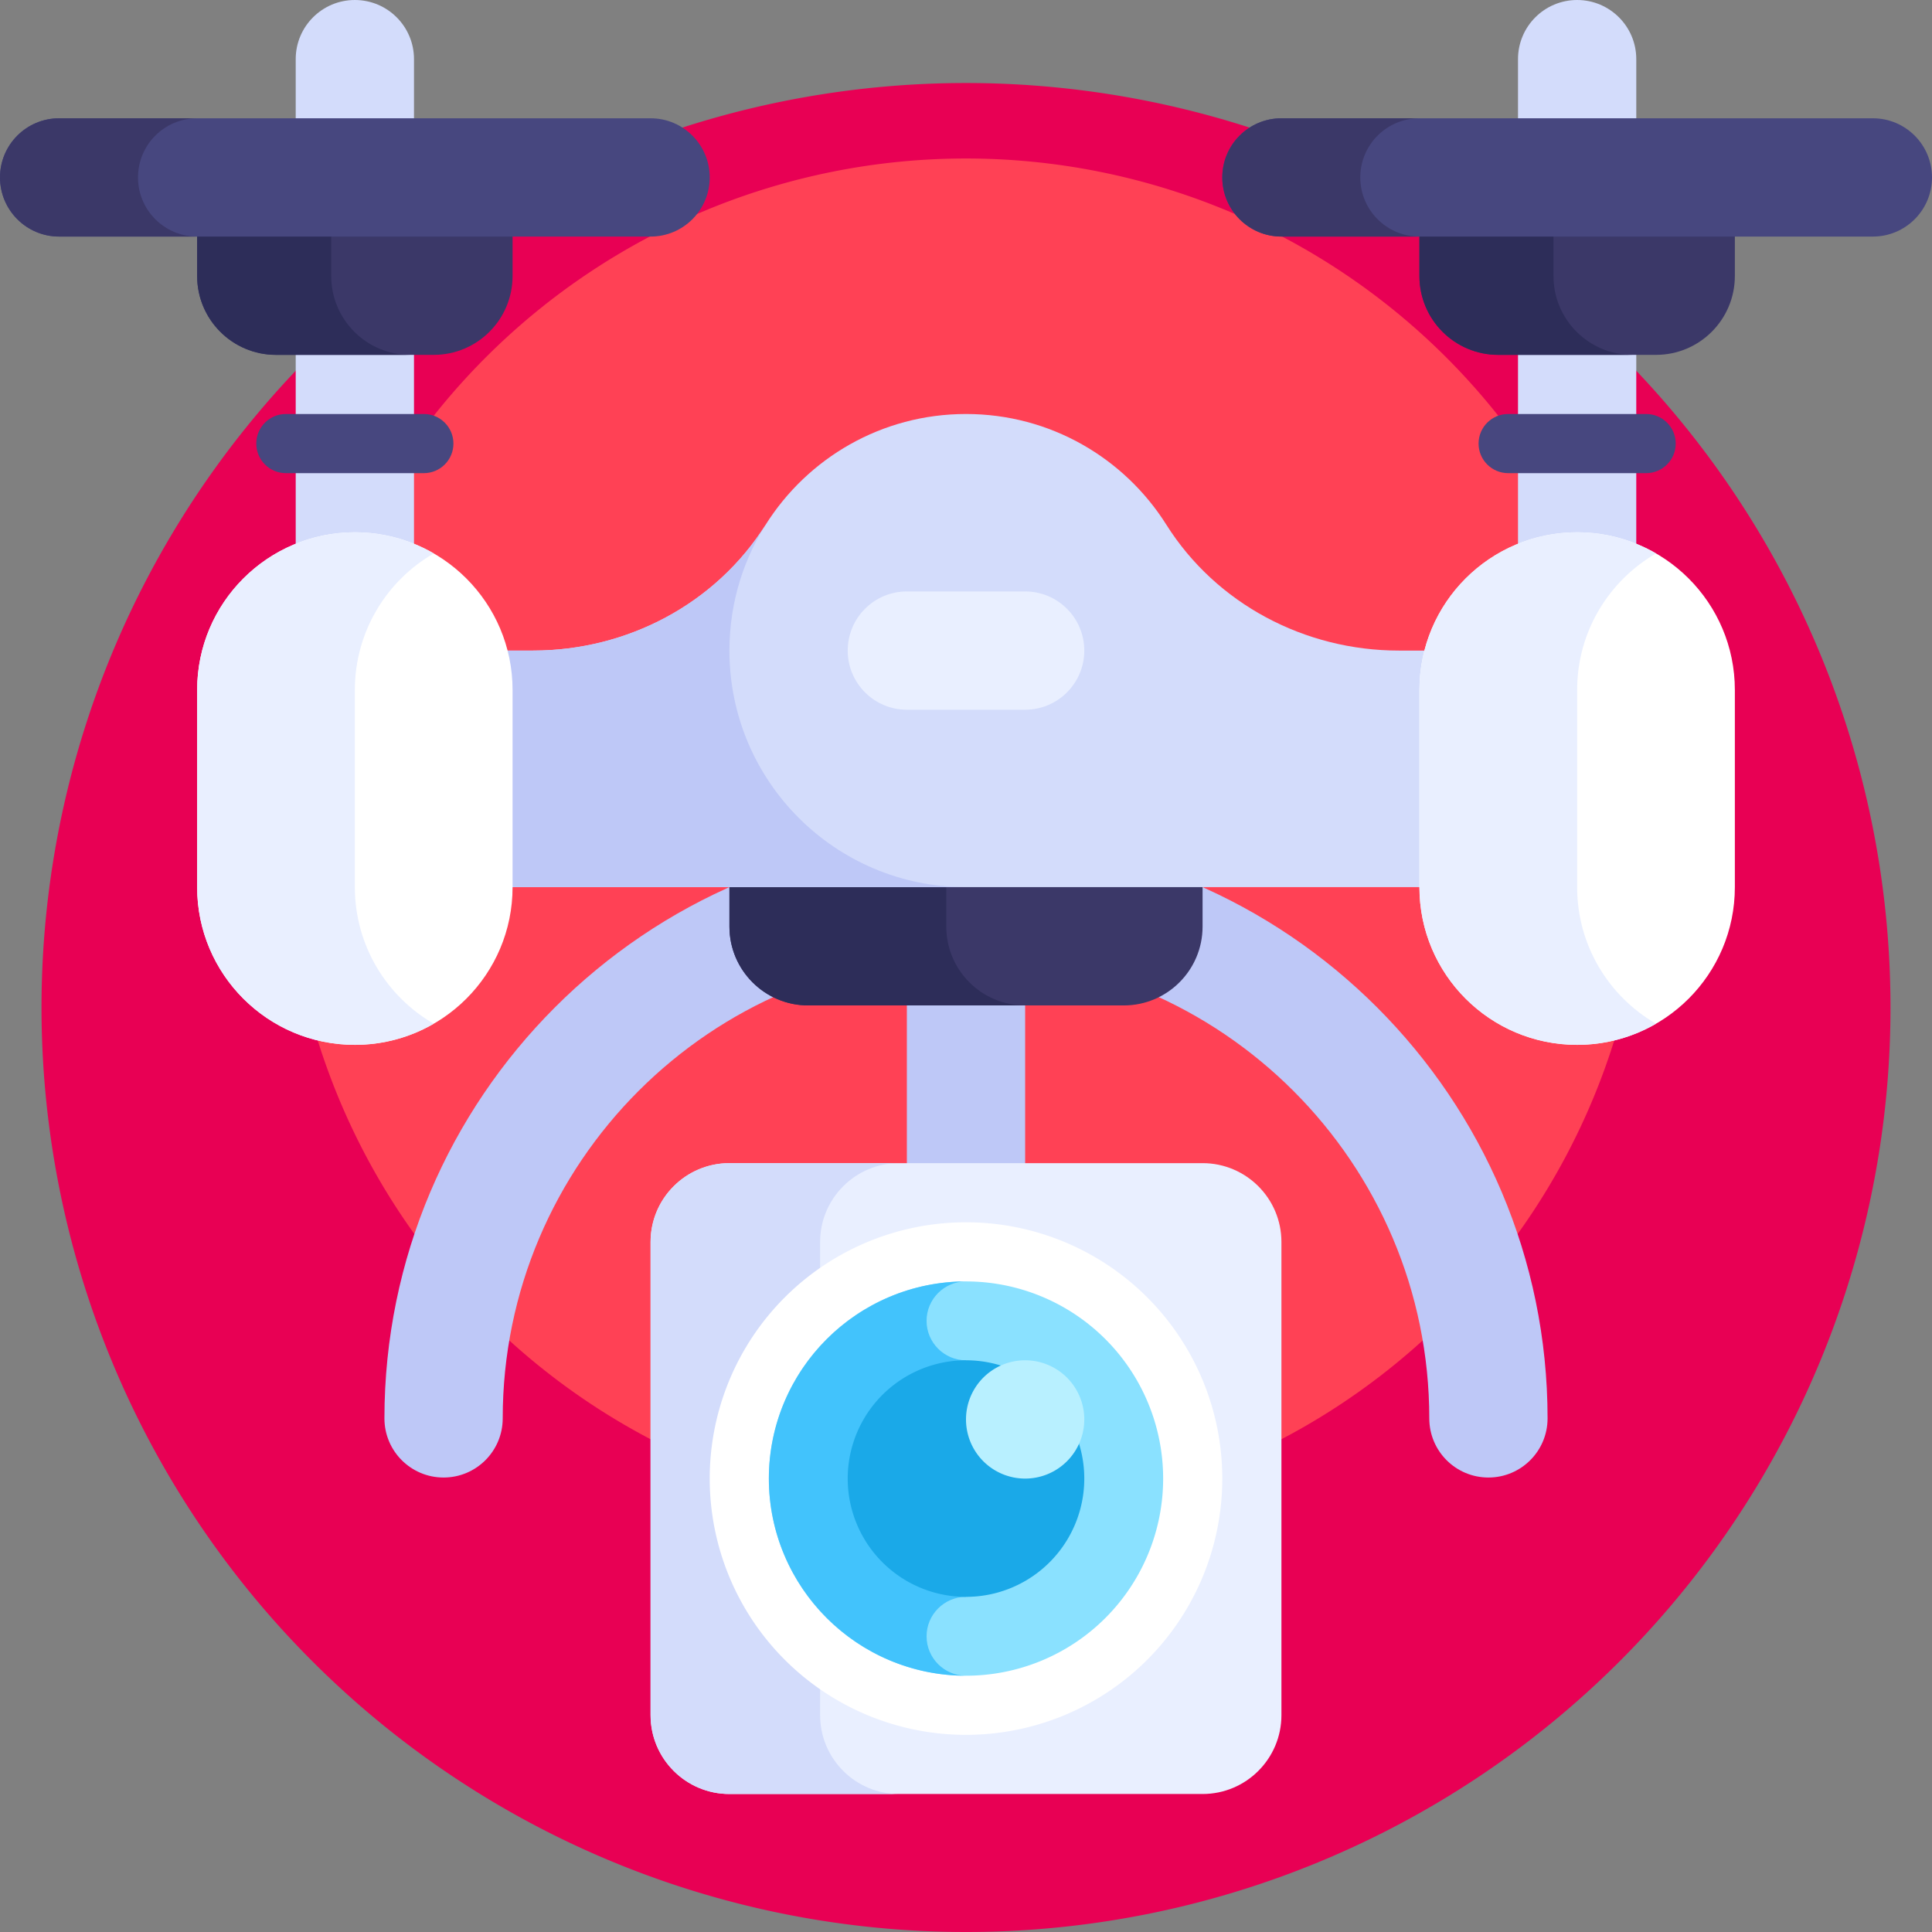 <svg xmlns="http://www.w3.org/2000/svg" viewBox="0.0 0.0 200.0 200.0" height="200.0px" width="200.0px"><rect x="0.0" y="0.0" width="200.0" height="200.0" fill="#808080" stroke="none"/><path fill="#e80054" fill-opacity="1.0"  filling="0" d="M195.703 104.297 A95.703 95.703 0.0 1 1 4.297 104.297 A95.703 95.703 0.0 1 1 195.703 104.297 Z"></path>
<path fill="#ff4155" fill-opacity="1.0"  filling="0" d="M170.312 86.719 A70.312 70.312 0.0 1 1 29.688 86.719 A70.312 70.312 0.0 1 1 170.312 86.719 Z"></path>
<path fill="#bec8f7" fill-opacity="1.0"  filling="0" d="M154.082 152.953 C150.7 152.953 147.959 150.212 147.959 146.83 C147.959 120.386 126.445 98.871 100.0 98.871 C73.555 98.871 52.041 120.386 52.041 146.83 C52.041 150.212 49.3 152.953 45.918 152.953 C42.537 152.953 39.796 150.212 39.796 146.83 C39.796 113.634 66.804 86.627 100.0 86.627 C133.196 86.627 160.204 113.634 160.204 146.83 C160.204 150.212 157.463 152.953 154.082 152.953 Z"></path>
<path fill="#bec8f7" fill-opacity="1.0"  filling="0" d="M106.123 95.918 L106.123 126.53 L93.878 126.53 L93.878 95.918 L106.123 95.918 Z"></path>
<path fill="#e9efff" fill-opacity="1.0"  filling="0" d="M124.49 185.714 L75.51 185.714 C71.002 185.714 67.347 182.06 67.347 177.551 L67.347 128.571 C67.347 124.063 71.002 120.408 75.51 120.408 L124.49 120.408 C128.998 120.408 132.653 124.063 132.653 128.571 L132.653 177.551 C132.653 182.059 128.998 185.714 124.49 185.714 Z"></path>
<path fill="#d3dcfb" fill-opacity="1.0"  filling="0" d="M84.898 177.551 L84.898 128.571 C84.898 124.063 88.553 120.408 93.061 120.408 L75.51 120.408 C71.002 120.408 67.347 124.063 67.347 128.571 L67.347 177.551 C67.347 182.06 71.002 185.714 75.51 185.714 L93.061 185.714 C88.553 185.714 84.898 182.059 84.898 177.551 Z"></path>
<path fill="#fff" fill-opacity="1.0"  filling="0" d="M126.53 153.061 A26.53 26.53 0.0 1 1 73.47 153.061 A26.53 26.53 0.0 1 1 126.53 153.061 Z"></path>
<path fill="#8ae1ff" fill-opacity="1.0"  filling="0" d="M120.408 153.061 A20.408 20.408 0.0 1 1 79.592 153.061 A20.408 20.408 0.0 1 1 120.408 153.061 Z"></path>
<path fill="#42c3fc" fill-opacity="1.0"  filling="0" d="M100.0 132.653 C88.747 132.653 79.592 141.808 79.592 153.061 C79.592 164.314 88.747 173.47 100.0 173.47 C97.749 173.47 95.918 171.639 95.918 169.388 C95.918 167.137 97.749 165.306 100.0 165.306 L100.0 140.816 C97.749 140.816 95.918 138.986 95.918 136.735 C95.918 134.484 97.749 132.653 100.0 132.653 Z"></path>
<path fill="#1aa9e8" fill-opacity="1.0"  filling="0" d="M112.245 153.061 A12.245 12.245 0.0 1 1 87.755 153.061 A12.245 12.245 0.0 1 1 112.245 153.061 Z"></path>
<path fill="#b8f0ff" fill-opacity="1.0"  filling="0" d="M112.245 146.939 A6.122 6.122 0.0 1 1 100.0 146.939 A6.122 6.122 0.0 1 1 112.245 146.939 Z"></path>
<path fill="#3b3868" fill-opacity="1.0"  filling="0" d="M124.49 87.755 L75.51 87.755 L75.51 95.918 C75.51 100.427 79.165 104.082 83.673 104.082 L116.327 104.082 C120.835 104.082 124.49 100.427 124.49 95.918 L124.49 87.755 Z"></path>
<path fill="#2d2d59" fill-opacity="1.0"  filling="0" d="M97.959 95.918 L97.959 87.755 L75.511 87.755 L75.511 95.918 C75.511 100.427 79.165 104.082 83.674 104.082 L106.123 104.082 C101.614 104.082 97.959 100.427 97.959 95.918 Z"></path>
<path fill="#d3dcfb" fill-opacity="1.0"  filling="0" d="M144.804 67.347 C135.095 67.347 125.912 62.529 120.738 54.313 C116.402 47.43 108.736 42.857 100 42.857 C91.265 42.857 83.598 47.43 79.263 54.313 C74.089 62.529 64.905 67.347 55.196 67.347 L36.735 67.347 L36.735 91.837 L163.265 91.837 L163.265 67.347 L144.804 67.347 Z"></path>
<path fill="#bec8f7" fill-opacity="1.0"  filling="0" d="M75.51 67.347 C75.51 62.278 77.05 57.569 79.688 53.662 C79.543 53.877 79.401 54.094 79.262 54.313 C74.088 62.529 64.905 67.347 55.196 67.347 L36.735 67.347 L36.735 91.837 L100.0 91.837 C86.475 91.837 75.51 80.872 75.51 67.347 Z"></path>
<path fill="#d3dcfb" fill-opacity="1.0"  filling="0" d="M30.612 65.306 L30.612 6.122 C30.612 2.741 33.354 0.0 36.735 0.0 C40.116 0.0 42.857 2.741 42.857 6.122 L42.857 65.306 L30.612 65.306 L30.612 65.306 Z"></path>
<path fill="#3b3868" fill-opacity="1.0"  filling="0" d="M53.061 20.408 L20.408 20.408 L20.408 28.571 C20.408 33.08 24.063 36.735 28.571 36.735 L44.898 36.735 C49.407 36.735 53.061 33.08 53.061 28.571 L53.061 20.408 Z"></path>
<path fill="#2d2d59" fill-opacity="1.0"  filling="0" d="M34.286 28.571 L34.286 20.408 L20.408 20.408 L20.408 28.571 C20.408 33.08 24.063 36.735 28.571 36.735 L42.449 36.735 C37.941 36.735 34.286 33.08 34.286 28.571 Z"></path>
<path fill="#fff" fill-opacity="1.0"  filling="0" d="M36.735 108.163 C45.752 108.163 53.061 100.854 53.061 91.837 L53.061 71.429 C53.061 62.412 45.752 55.102 36.735 55.102 C27.718 55.102 20.408 62.412 20.408 71.429 L20.408 91.837 C20.408 100.854 27.718 108.163 36.735 108.163 Z"></path>
<path fill="#e9efff" fill-opacity="1.0"  filling="0" d="M36.735 91.837 L36.735 71.429 C36.735 65.386 40.02 60.115 44.898 57.292 C42.496 55.902 39.71 55.102 36.735 55.102 C27.718 55.102 20.408 62.412 20.408 71.429 L20.408 91.837 C20.408 100.854 27.718 108.164 36.735 108.164 C39.71 108.164 42.496 107.364 44.898 105.974 C40.02 103.15 36.735 97.879 36.735 91.837 Z"></path>
<path fill="#47477f" fill-opacity="1.0"  filling="0" d="M67.347 24.49 L6.122 24.49 C2.741 24.49 0.0 21.749 0.0 18.367 C0.0 14.986 2.741 12.245 6.122 12.245 L67.347 12.245 C70.728 12.245 73.469 14.986 73.469 18.367 C73.47 21.749 70.728 24.49 67.347 24.49 Z"></path>
<path fill="#3b3868" fill-opacity="1.0"  filling="0" d="M14.286 18.367 C14.286 14.986 17.027 12.245 20.408 12.245 L6.122 12.245 C2.741 12.245 0.0 14.986 0.0 18.367 C0.0 21.748 2.741 24.489 6.122 24.489 L20.408 24.489 C17.027 24.49 14.286 21.749 14.286 18.367 Z"></path>
<path fill="#47477f" fill-opacity="1.0"  filling="0" d="M43.878 48.98 L29.592 48.98 C27.901 48.98 26.53 47.609 26.53 45.918 C26.53 44.228 27.901 42.857 29.592 42.857 L43.877 42.857 C45.568 42.857 46.939 44.228 46.939 45.918 C46.939 47.609 45.568 48.98 43.878 48.98 Z"></path>
<path fill="#d3dcfb" fill-opacity="1.0"  filling="0" d="M157.143 65.306 L157.143 6.122 C157.143 2.741 159.884 0.0 163.265 0.0 C166.646 0.0 169.387 2.741 169.387 6.122 L169.387 65.306 L157.143 65.306 L157.143 65.306 Z"></path>
<path fill="#3b3868" fill-opacity="1.0"  filling="0" d="M179.592 20.408 L146.939 20.408 L146.939 28.571 C146.939 33.08 150.593 36.735 155.102 36.735 L171.429 36.735 C175.937 36.735 179.592 33.08 179.592 28.571 L179.592 20.408 Z"></path>
<path fill="#2d2d59" fill-opacity="1.0"  filling="0" d="M160.816 28.571 L160.816 20.408 L146.939 20.408 L146.939 28.571 C146.939 33.08 150.593 36.735 155.102 36.735 L168.98 36.735 C164.471 36.735 160.816 33.08 160.816 28.571 Z"></path>
<path fill="#fff" fill-opacity="1.0"  filling="0" d="M163.265 108.163 C172.282 108.163 179.592 100.854 179.592 91.837 L179.592 71.429 C179.592 62.412 172.282 55.102 163.265 55.102 C154.248 55.102 146.939 62.412 146.939 71.429 L146.939 91.837 C146.939 100.854 154.248 108.163 163.265 108.163 Z"></path>
<path fill="#e9efff" fill-opacity="1.0"  filling="0" d="M163.265 91.837 L163.265 71.429 C163.265 65.386 166.55 60.115 171.429 57.292 C169.027 55.902 166.24 55.102 163.265 55.102 C154.248 55.102 146.939 62.412 146.939 71.429 L146.939 91.837 C146.939 100.854 154.248 108.164 163.265 108.164 C166.24 108.164 169.027 107.364 171.429 105.974 C166.55 103.15 163.265 97.879 163.265 91.837 Z"></path>
<path fill="#47477f" fill-opacity="1.0"  filling="0" d="M193.878 24.49 L132.653 24.49 C129.272 24.49 126.531 21.749 126.531 18.368 C126.531 14.986 129.272 12.245 132.653 12.245 L193.878 12.245 C197.259 12.245 200.0 14.986 200.0 18.368 C200.0 21.749 197.259 24.49 193.878 24.49 Z"></path>
<path fill="#3b3868" fill-opacity="1.0"  filling="0" d="M140.816 18.367 C140.816 14.986 143.557 12.245 146.939 12.245 L132.653 12.245 C129.272 12.245 126.531 14.986 126.531 18.367 C126.531 21.748 129.272 24.489 132.653 24.489 L146.939 24.489 C143.557 24.49 140.816 21.749 140.816 18.367 Z"></path>
<path fill="#47477f" fill-opacity="1.0"  filling="0" d="M170.408 48.98 L156.123 48.98 C154.432 48.98 153.061 47.609 153.061 45.918 C153.061 44.228 154.432 42.857 156.123 42.857 L170.408 42.857 C172.099 42.857 173.47 44.228 173.47 45.918 C173.47 47.609 172.099 48.98 170.408 48.98 Z"></path>
<path fill="#e9efff" fill-opacity="1.0"  filling="0" d="M106.122 73.47 L93.877 73.47 C90.496 73.47 87.755 70.729 87.755 67.347 C87.755 63.966 90.496 61.225 93.877 61.225 L106.122 61.225 C109.504 61.225 112.245 63.966 112.245 67.347 C112.245 70.728 109.504 73.47 106.122 73.47 Z"></path></svg>